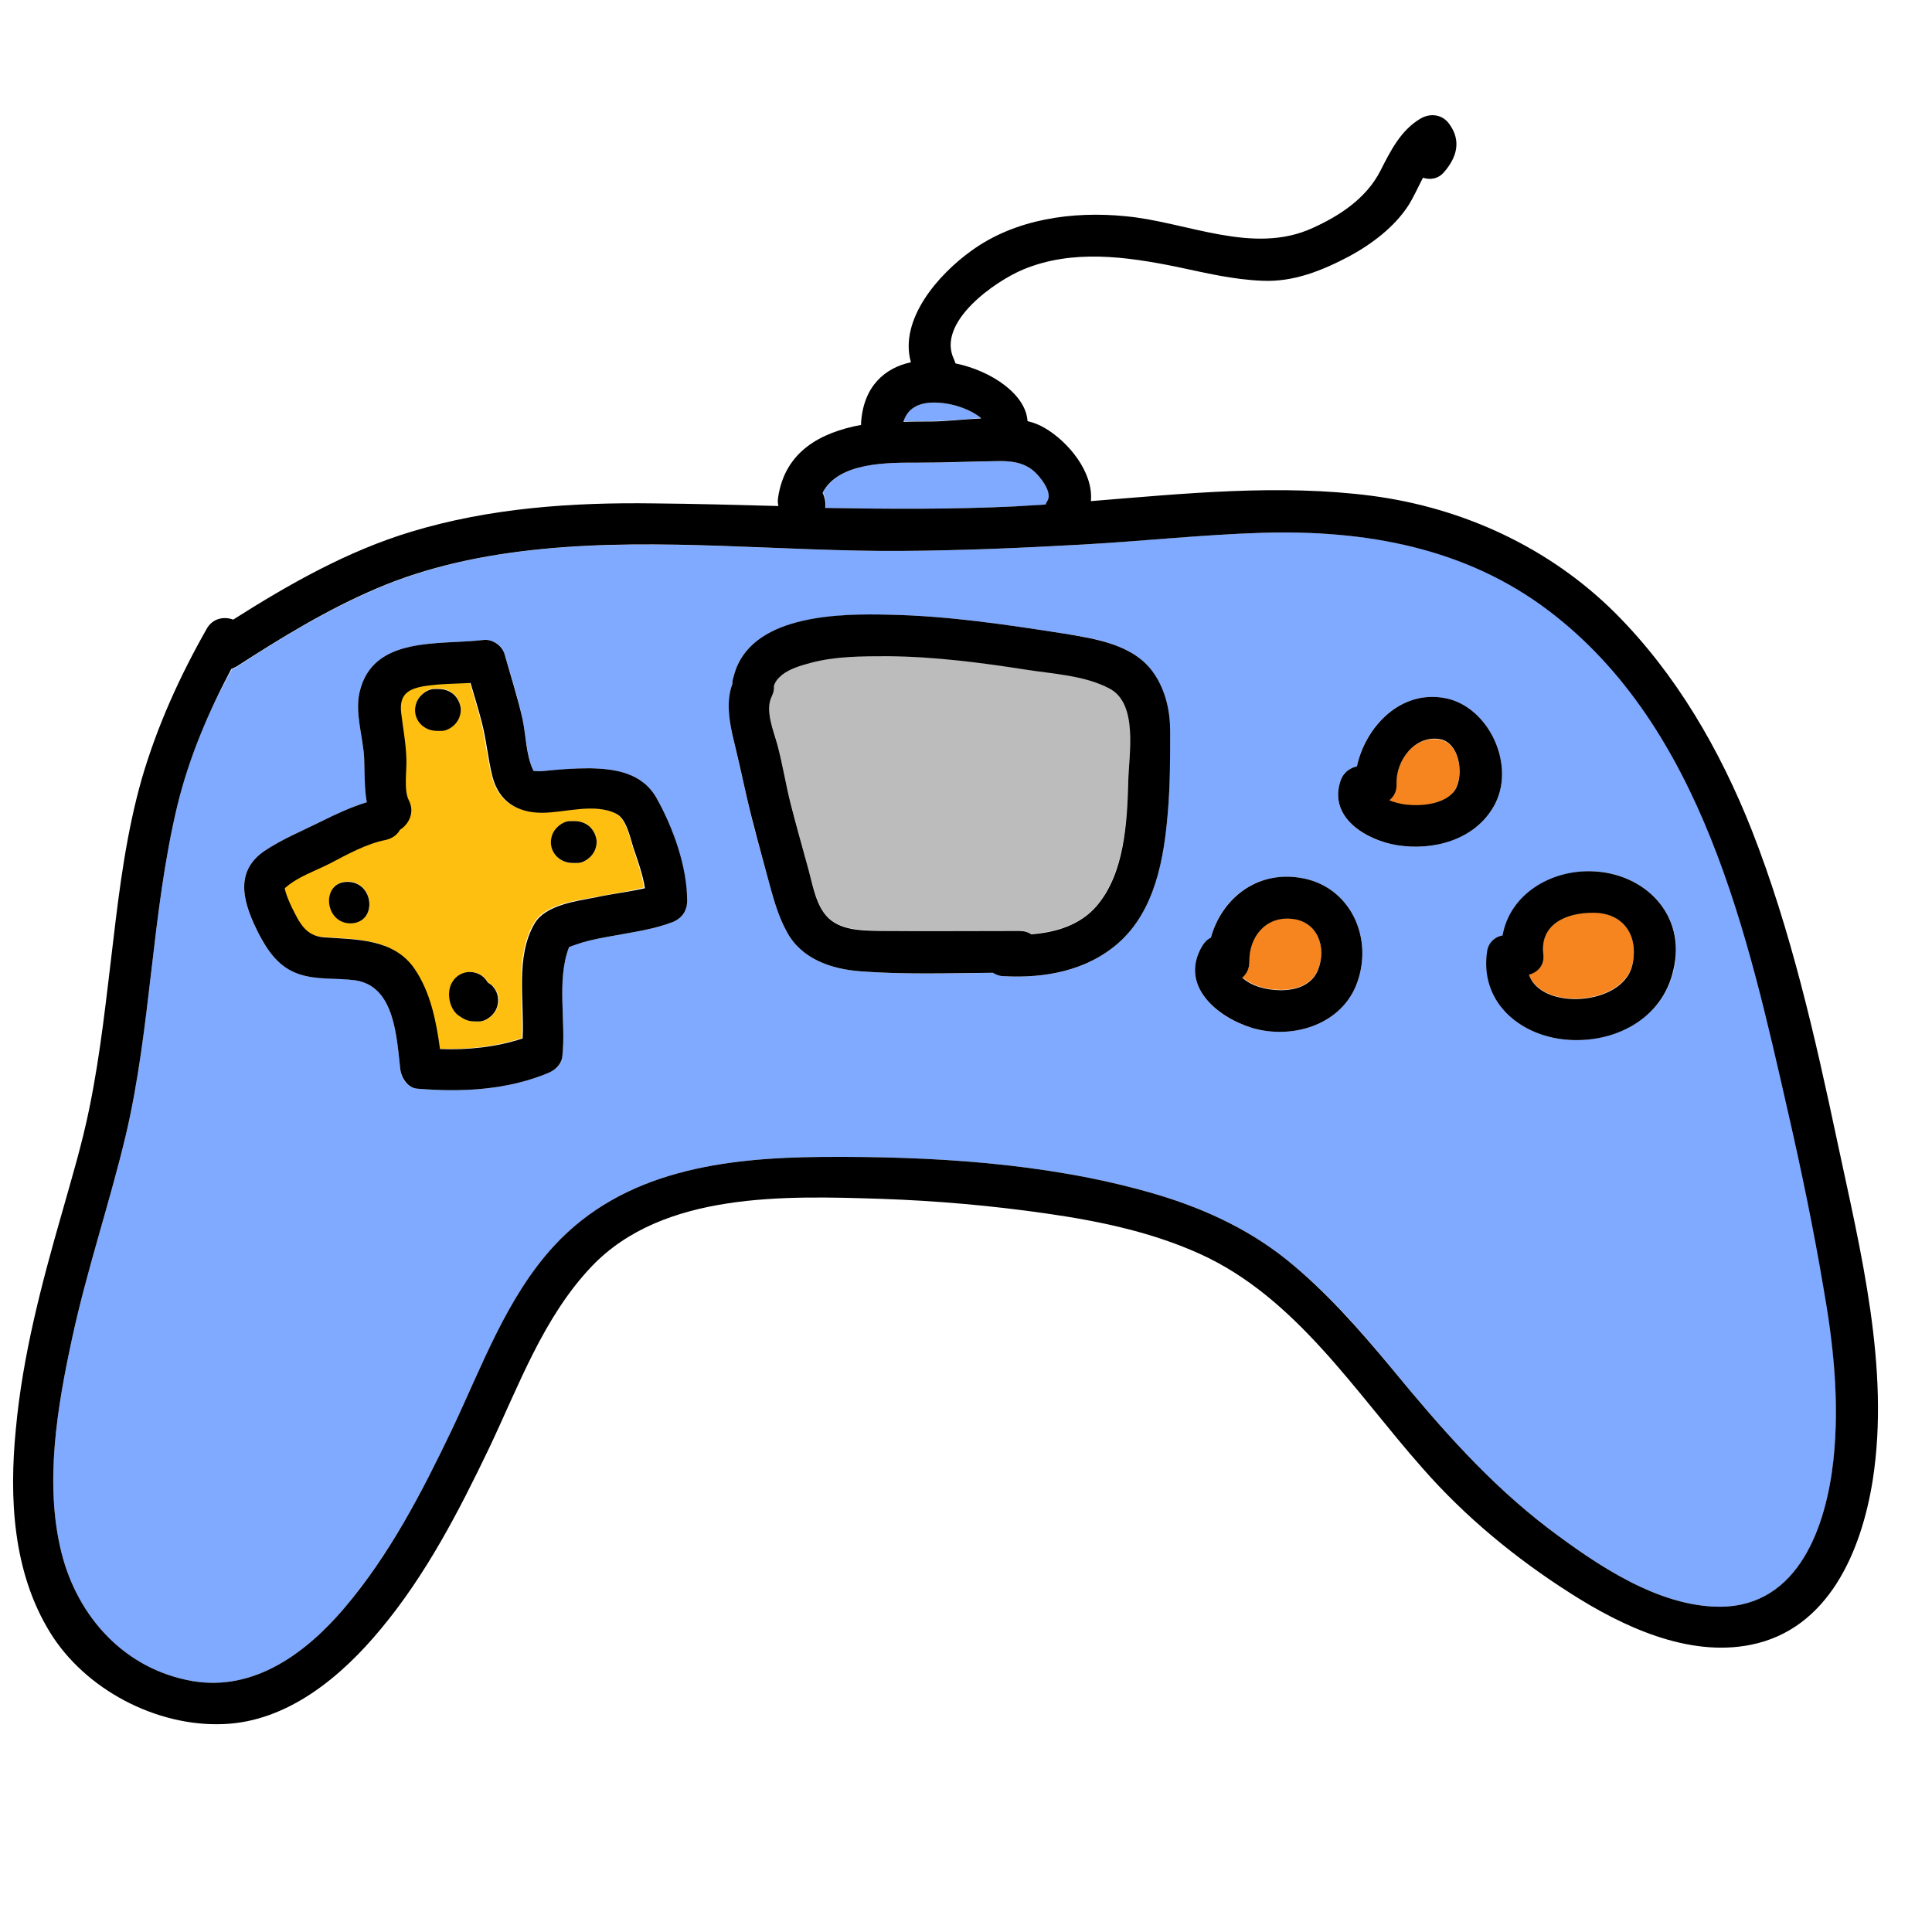 <svg xmlns="http://www.w3.org/2000/svg" x="0px" y="0px" width="25" height="25" viewBox="0 0 172 172" style=" fill:#000000;" class="inline-block mb-1">
                            <g fill="none" fill-rule="nonzero" stroke="none" stroke-width="1" stroke-linecap="butt" stroke-linejoin="miter" stroke-miterlimit="10" stroke-dasharray="" stroke-dashoffset="0" font-family="none" font-weight="none" font-size="none" text-anchor="none" style="mix-blend-mode: normal">
                                <path d="M0,172v-172h172v172z" fill="none"></path>
                                <g>
                                    <path d="M56.438,75.787c-0.302,-0.873 -0.638,-2.855 -1.613,-3.359c-1.915,-0.974 -4.602,-0.101 -6.652,-0.101c-2.184,0 -3.863,-1.008 -4.401,-3.225c-0.403,-1.646 -0.571,-3.326 -0.974,-4.938c-0.302,-1.142 -0.638,-2.251 -0.974,-3.393c-1.344,0.067 -2.688,0.067 -4.031,0.269c-1.545,0.235 -2.352,0.739 -2.15,2.352c0.168,1.411 0.437,2.788 0.47,4.199c0.034,0.941 -0.235,2.755 0.202,3.595c0.571,1.075 0.034,2.15 -0.773,2.654c-0.269,0.437 -0.672,0.773 -1.277,0.907c-1.713,0.336 -3.393,1.31 -4.938,2.083c-1.277,0.672 -2.855,1.176 -3.964,2.15c0,0 -0.067,0.067 -0.067,0.168c0.168,0.537 0.37,1.075 0.605,1.579c0.672,1.377 1.176,2.587 2.855,2.688c2.889,0.202 6.248,0.101 8.096,2.822c1.411,2.083 1.915,4.636 2.251,7.122c2.486,0.101 5.005,-0.168 7.357,-0.941c0.168,-3.359 -0.672,-7.29 1.075,-10.246c0.974,-1.68 3.729,-1.982 5.442,-2.318c1.411,-0.269 2.923,-0.47 4.334,-0.84c-0.134,-1.075 -0.504,-2.15 -0.873,-3.225zM31.242,82.17c-2.385,0 -2.654,-3.695 -0.269,-3.695c2.352,0.034 2.654,3.695 0.269,3.695zM38.969,65.037c-0.504,0 -0.974,-0.101 -1.377,-0.47c-0.37,-0.302 -0.571,-0.773 -0.638,-1.243c-0.034,-0.504 0.134,-0.974 0.47,-1.377c0.302,-0.336 0.773,-0.638 1.243,-0.638h0.336c0.504,0 0.974,0.101 1.377,0.47c0.37,0.302 0.571,0.773 0.638,1.243c0.034,0.504 -0.134,1.008 -0.47,1.377c-0.302,0.336 -0.773,0.638 -1.243,0.638zM43.907,90.3c-0.302,0.336 -0.773,0.638 -1.243,0.638c-0.235,0 -0.504,0 -0.739,-0.034c-0.437,-0.067 -0.739,-0.235 -1.075,-0.504c-0.537,-0.403 -0.84,-1.176 -0.84,-1.848c0,-0.504 0.101,-0.974 0.47,-1.377c0.302,-0.37 0.773,-0.571 1.243,-0.638c0.504,-0.034 1.008,0.134 1.377,0.47c0.134,0.134 0.269,0.302 0.37,0.47c0.101,0.067 0.202,0.134 0.302,0.202c0.37,0.302 0.571,0.773 0.638,1.243c0,0.504 -0.168,1.008 -0.504,1.377zM52.641,76.191c-0.302,0.336 -0.773,0.638 -1.243,0.638h-0.336c-0.504,0 -0.974,-0.101 -1.377,-0.47c-0.37,-0.302 -0.571,-0.773 -0.638,-1.243c-0.034,-0.504 0.134,-0.974 0.47,-1.377c0.302,-0.336 0.773,-0.638 1.243,-0.638h0.336c0.504,0 0.974,0.101 1.377,0.47c0.37,0.302 0.571,0.773 0.638,1.243c0.034,0.504 -0.134,1.008 -0.47,1.377z" fill="#febf10"></path>
                                    <path d="M128.194,65.844c-2.284,-0.403 -3.93,1.881 -3.897,3.964c0.034,0.638 -0.235,1.142 -0.638,1.478c0.403,0.168 0.941,0.302 1.411,0.37c1.377,0.168 3.359,0 4.3,-1.109c1.008,-1.176 0.705,-4.367 -1.176,-4.703z" fill="#f6851f"></path>
                                    <path d="M91.98,41.891c-0.941,-0.773 -2.116,-0.873 -3.292,-0.84c-2.318,0.067 -4.602,0.134 -6.887,0.134c-2.755,0 -7.155,-0.067 -8.533,2.688c0.235,0.403 0.302,0.907 0.235,1.344c5.61,0.101 11.22,0.134 16.864,-0.134c0.907,-0.034 1.848,-0.101 2.755,-0.168c0.034,-0.101 0.101,-0.235 0.168,-0.336c0.437,-0.773 -0.739,-2.217 -1.31,-2.688z" fill="#80aaff"></path>
                                    <path d="M114.991,81.767c-2.318,-0.235 -3.83,1.613 -3.763,3.796c0,0.638 -0.235,1.142 -0.638,1.445c0.571,0.47 1.277,0.806 2.083,0.974c1.68,0.336 3.93,0.168 4.67,-1.68c0.806,-1.982 -0.067,-4.3 -2.352,-4.535z" fill="#f6851f"></path>
                                    <path d="M162.392,114.555c-0.873,-5.173 -1.948,-10.347 -3.124,-15.487c-3.628,-15.789 -7.659,-34.299 -21.298,-44.68c-7.424,-5.644 -16.36,-7.223 -25.531,-6.954c-5.308,0.168 -10.616,0.705 -15.923,1.041c-5.409,0.302 -10.784,0.537 -16.192,0.571c-10.649,0.067 -21.399,-1.176 -32.015,-0.168c-5.073,0.504 -10.045,1.512 -14.748,3.527c-4.401,1.881 -8.466,4.334 -12.463,6.954c-0.134,0.101 -0.302,0.168 -0.437,0.202c-2.15,3.863 -3.863,7.861 -4.871,12.161c-2.318,9.675 -2.318,19.72 -4.602,29.395c-1.445,6.047 -3.46,11.959 -4.77,18.04c-1.31,6.114 -2.486,12.9 -0.941,19.081c1.445,5.745 5.61,10.38 11.657,11.422c5.509,0.941 10.145,-2.52 13.538,-6.517c3.998,-4.737 6.887,-10.28 9.541,-15.823c2.654,-5.577 4.871,-11.758 9.104,-16.394c6.181,-6.719 15.184,-7.861 23.885,-7.928c9.574,-0.067 19.753,0.504 29.025,3.124c4.434,1.243 8.634,3.091 12.262,5.98c3.595,2.855 6.618,6.316 9.507,9.843c4.266,5.14 8.499,10.078 13.874,14.143c4.233,3.191 9.776,6.987 15.319,6.954c6.987,-0.067 9.406,-7.189 10.045,-13.135c0.537,-5.106 0,-10.28 -0.84,-15.352zM59.931,82.07c-1.68,0.672 -3.561,0.907 -5.341,1.243c-0.941,0.168 -1.881,0.336 -2.788,0.605c-0.403,0.101 -0.773,0.235 -1.142,0.403c-1.142,2.99 -0.235,6.685 -0.605,9.809c-0.067,0.672 -0.638,1.142 -1.209,1.377c-3.662,1.545 -7.794,1.747 -11.724,1.411c-0.84,-0.067 -1.411,-0.907 -1.478,-1.68c-0.336,-2.855 -0.47,-7.424 -3.998,-7.962c-1.68,-0.269 -3.427,0 -5.073,-0.571c-1.713,-0.605 -2.721,-1.982 -3.527,-3.561c-1.31,-2.553 -2.352,-5.442 0.504,-7.391c1.545,-1.041 3.359,-1.78 5.039,-2.62c1.344,-0.672 2.654,-1.277 4.065,-1.713c-0.235,-1.277 -0.134,-2.654 -0.235,-3.964c-0.101,-1.881 -0.84,-3.964 -0.403,-5.845c1.209,-5.039 7.088,-4.166 11.019,-4.636c0.773,-0.101 1.68,0.47 1.881,1.243c0.571,1.948 1.209,3.863 1.613,5.845c0.302,1.411 0.336,3.091 0.907,4.434c0.034,0.034 0.034,0.101 0.067,0.134c0.302,0.034 0.638,0.034 0.974,0c1.31,-0.101 2.62,-0.235 3.964,-0.235c2.352,0.034 4.737,0.403 6.013,2.654c1.478,2.62 2.688,6.114 2.688,9.137c0.034,0.873 -0.403,1.579 -1.209,1.881zM103.973,72.26c-0.336,4.132 -1.142,8.768 -4.401,11.691c-2.788,2.486 -6.584,3.158 -10.213,2.956c-0.37,-0.034 -0.705,-0.134 -0.974,-0.302c-3.93,0.067 -7.895,0.168 -11.825,-0.134c-2.587,-0.202 -5.173,-1.075 -6.484,-3.46c-0.873,-1.579 -1.277,-3.225 -1.747,-4.938c-0.638,-2.352 -1.344,-4.703 -1.848,-7.122c-0.403,-1.848 -0.873,-3.695 -1.277,-5.543c-0.336,-1.512 -0.537,-3.057 0,-4.535c0,-0.101 0.034,-0.235 0.034,-0.37c0.067,-0.302 0.168,-0.605 0.269,-0.907c1.814,-4.905 9.373,-4.938 13.605,-4.871c5.241,0.101 10.414,0.873 15.588,1.68c2.855,0.437 6.316,0.974 8.062,3.595c1.008,1.512 1.411,3.292 1.411,5.073c0,2.385 0,4.804 -0.202,7.189zM120.736,87.713c-1.445,3.595 -5.778,4.838 -9.272,3.796c-3.091,-0.907 -6.517,-3.763 -4.434,-7.29c0.202,-0.336 0.47,-0.571 0.773,-0.739c0.907,-3.427 3.964,-5.946 7.895,-5.341c4.535,0.672 6.685,5.442 5.039,9.574zM124.398,75.25c-2.721,-0.403 -6.114,-2.419 -5.073,-5.677c0.235,-0.773 0.84,-1.209 1.478,-1.344c0.739,-3.561 3.897,-6.82 7.827,-6.08c3.964,0.739 6.416,6.114 4.334,9.675c-1.713,2.923 -5.341,3.93 -8.566,3.427zM149.022,86.302c-1.008,4.434 -5.341,6.618 -9.641,6.248c-4.166,-0.37 -7.659,-3.427 -6.954,-7.861c0.134,-0.873 0.705,-1.31 1.377,-1.411c0.605,-3.595 4.233,-5.812 7.995,-5.711c4.67,0.168 8.331,3.897 7.223,8.734z" fill="#80aaff"></path>
                                    <path d="M98.732,61.241c-2.184,-1.142 -4.938,-1.277 -7.323,-1.646c-4.098,-0.638 -8.23,-1.176 -12.363,-1.209c-2.284,0 -4.703,0 -6.92,0.605c-0.873,0.235 -1.747,0.504 -2.486,1.041c-0.403,0.302 -0.638,0.638 -0.739,1.008c0.034,0.302 -0.034,0.605 -0.202,0.941c-0.605,1.209 0.168,3.057 0.504,4.266c0.47,1.713 0.739,3.494 1.176,5.241c0.504,1.982 1.075,3.964 1.613,5.946c0.336,1.243 0.571,2.654 1.31,3.729c1.109,1.646 3.225,1.646 5.039,1.68c4.132,0.067 8.264,0 12.396,0c0.437,0 0.773,0.134 1.075,0.302c2.217,-0.168 4.401,-0.84 5.845,-2.553c2.419,-2.889 2.688,-7.424 2.788,-11.019c0.034,-2.318 0.941,-6.954 -1.713,-8.331z" fill="#bcbcbc"></path>
                                    <path d="M87.176,37.087c-0.773,-0.571 -1.814,-0.974 -2.822,-1.142c-1.814,-0.302 -3.427,-0.034 -3.93,1.579c0.84,-0.034 1.646,-0.034 2.419,-0.034c1.344,0 2.923,-0.168 4.502,-0.269c-0.034,-0.034 -0.101,-0.101 -0.168,-0.134z" fill="#80aaff"></path>
                                    <path d="M141.766,81.23c-2.284,0 -4.67,1.008 -4.367,3.662c0.134,1.041 -0.504,1.646 -1.277,1.848c1.075,3.225 8.365,2.788 9.205,-0.873c0.571,-2.553 -0.773,-4.636 -3.561,-4.636z" fill="#f6851f"></path>
                                    <path d="M163.568,101.621c-1.982,-9.339 -4.132,-18.846 -7.626,-27.748c-2.822,-7.122 -6.719,-13.874 -12.161,-19.316c-5.845,-5.812 -13.505,-9.339 -21.634,-10.414c-8.264,-1.075 -16.696,-0.202 -25.027,0.47c0.235,-2.587 -2.016,-5.274 -4.065,-6.484c-0.504,-0.302 -1.008,-0.504 -1.579,-0.638c-0.134,-2.352 -3.158,-4.468 -6.416,-5.14c-0.034,-0.101 -0.067,-0.235 -0.134,-0.37c-1.579,-3.292 3.662,-6.954 6.181,-7.995c4.367,-1.814 9.171,-1.142 13.639,-0.235c2.553,0.537 5.005,1.142 7.626,1.243c2.788,0.134 5.341,-0.907 7.76,-2.184c1.982,-1.075 3.998,-2.587 5.241,-4.502c0.47,-0.739 0.873,-1.646 1.31,-2.486c0.605,0.202 1.344,0.134 1.881,-0.504c1.142,-1.31 1.545,-2.788 0.47,-4.266c-0.605,-0.873 -1.68,-1.008 -2.553,-0.504c-1.78,1.041 -2.688,2.889 -3.595,4.67c-1.243,2.419 -3.561,3.964 -6.013,5.073c-5.308,2.452 -11.22,-0.537 -16.663,-1.041c-4.703,-0.47 -9.809,0.235 -13.706,3.057c-2.923,2.083 -6.484,6.114 -5.409,9.944c-2.318,0.504 -4.199,2.116 -4.434,5.341c0,0.067 0,0.168 0,0.235c-3.595,0.672 -6.786,2.352 -7.391,6.484c-0.034,0.269 -0.034,0.504 0.034,0.739c-3.695,-0.101 -7.391,-0.202 -11.086,-0.235c-7.29,-0.101 -14.613,0.403 -21.601,2.52c-5.677,1.713 -10.884,4.67 -15.856,7.827c-0.806,-0.302 -1.814,-0.134 -2.352,0.806c-2.419,4.266 -4.401,8.634 -5.778,13.337c-1.344,4.703 -1.982,9.608 -2.553,14.479c-0.605,4.972 -1.109,9.944 -2.116,14.848c-0.638,3.158 -1.579,6.282 -2.452,9.373c-1.814,6.316 -3.494,12.665 -4.098,19.216c-0.605,6.148 -0.269,12.698 3.023,18.073c3.124,5.106 9.473,8.432 15.42,8.197c5.778,-0.202 10.582,-4.266 14.076,-8.499c3.998,-4.804 6.92,-10.448 9.608,-16.058c2.654,-5.577 4.838,-11.691 9.171,-16.226c6.349,-6.618 17.234,-6.248 25.699,-5.98c4.938,0.168 9.877,0.605 14.781,1.31c4.67,0.672 9.339,1.646 13.639,3.595c8.533,3.863 13.807,12.295 19.82,19.081c3.796,4.334 8.331,8.062 13.202,11.153c4.569,2.923 10.414,5.677 15.991,4.569c6.954,-1.377 9.877,-8.331 10.884,-14.68c1.545,-9.944 -1.075,-20.358 -3.158,-30.134zM84.354,35.945c0.974,0.168 2.049,0.571 2.822,1.142c0.067,0.034 0.134,0.101 0.168,0.168c-1.579,0.067 -3.158,0.269 -4.502,0.269c-0.773,0 -1.579,0 -2.419,0.034c0.504,-1.646 2.116,-1.915 3.93,-1.613zM81.801,41.186c2.318,0 4.602,-0.101 6.887,-0.134c1.176,-0.034 2.352,0.067 3.292,0.84c0.571,0.47 1.747,1.915 1.277,2.688c-0.067,0.101 -0.134,0.235 -0.168,0.336c-0.907,0.067 -1.848,0.101 -2.755,0.168c-5.644,0.269 -11.254,0.235 -16.864,0.134c0.067,-0.437 -0.034,-0.941 -0.235,-1.344c1.411,-2.755 5.812,-2.688 8.566,-2.688zM163.232,129.907c-0.638,5.912 -3.057,13.068 -10.045,13.135c-5.543,0.034 -11.086,-3.763 -15.319,-6.954c-5.341,-4.065 -9.608,-8.97 -13.874,-14.143c-2.923,-3.527 -5.946,-6.987 -9.507,-9.843c-3.628,-2.889 -7.827,-4.737 -12.262,-5.98c-9.272,-2.62 -19.451,-3.191 -29.025,-3.124c-8.701,0.067 -17.704,1.209 -23.885,7.928c-4.233,4.602 -6.45,10.817 -9.104,16.394c-2.654,5.543 -5.543,11.12 -9.541,15.823c-3.393,3.998 -8.029,7.458 -13.538,6.517c-6.013,-1.041 -10.213,-5.677 -11.657,-11.422c-1.545,-6.181 -0.37,-13.001 0.941,-19.081c1.31,-6.08 3.326,-11.993 4.77,-18.04c2.284,-9.675 2.284,-19.72 4.602,-29.395c1.041,-4.3 2.755,-8.298 4.804,-12.161c0.134,-0.067 0.302,-0.134 0.437,-0.202c3.998,-2.587 8.062,-5.073 12.463,-6.954c4.703,-2.016 9.675,-3.023 14.748,-3.527c10.616,-1.041 21.366,0.235 32.015,0.168c5.409,-0.034 10.817,-0.269 16.192,-0.571c5.308,-0.302 10.582,-0.873 15.923,-1.041c9.171,-0.269 18.107,1.31 25.531,6.954c13.673,10.38 17.704,28.891 21.298,44.68c1.176,5.14 2.251,10.313 3.124,15.487c0.907,5.073 1.445,10.246 0.907,15.352z" fill="#000000"></path>
                                    <path d="M58.453,71.051c-1.277,-2.251 -3.662,-2.62 -6.013,-2.654c-1.344,0 -2.62,0.101 -3.964,0.235c-0.336,0.034 -0.672,0.034 -0.974,0c-0.034,-0.034 -0.034,-0.067 -0.067,-0.134c-0.605,-1.344 -0.605,-2.99 -0.907,-4.434c-0.437,-1.982 -1.075,-3.93 -1.613,-5.845c-0.235,-0.773 -1.109,-1.344 -1.881,-1.243c-3.93,0.47 -9.843,-0.403 -11.019,4.636c-0.437,1.881 0.302,3.964 0.403,5.845c0.067,1.31 0,2.654 0.235,3.964c-1.411,0.437 -2.721,1.041 -4.065,1.713c-1.68,0.84 -3.494,1.579 -5.039,2.62c-2.855,1.948 -1.78,4.871 -0.504,7.391c0.806,1.545 1.78,2.956 3.527,3.561c1.646,0.571 3.393,0.336 5.073,0.571c3.527,0.537 3.662,5.106 3.998,7.962c0.101,0.739 0.672,1.613 1.478,1.68c3.93,0.336 8.062,0.134 11.724,-1.411c0.571,-0.235 1.109,-0.739 1.209,-1.377c0.37,-3.124 -0.537,-6.82 0.605,-9.809c0.37,-0.168 0.773,-0.269 1.142,-0.403c0.907,-0.269 1.848,-0.437 2.788,-0.605c1.78,-0.336 3.628,-0.571 5.341,-1.243c0.806,-0.336 1.243,-1.008 1.243,-1.881c0,-3.023 -1.243,-6.517 -2.721,-9.137zM53.045,79.886c-1.713,0.336 -4.468,0.672 -5.442,2.318c-1.747,2.956 -0.907,6.887 -1.075,10.246c-2.352,0.773 -4.871,1.041 -7.357,0.941c-0.336,-2.486 -0.84,-5.039 -2.251,-7.122c-1.848,-2.721 -5.207,-2.62 -8.096,-2.822c-1.646,-0.134 -2.184,-1.344 -2.855,-2.688c-0.235,-0.504 -0.47,-1.041 -0.605,-1.579c-0.034,-0.101 0.034,-0.168 0.067,-0.168c1.109,-0.974 2.654,-1.478 3.964,-2.15c1.545,-0.806 3.225,-1.747 4.938,-2.083c0.605,-0.134 1.041,-0.47 1.277,-0.907c0.806,-0.504 1.344,-1.579 0.773,-2.654c-0.437,-0.84 -0.168,-2.654 -0.202,-3.595c-0.034,-1.411 -0.302,-2.788 -0.47,-4.199c-0.168,-1.613 0.638,-2.116 2.15,-2.352c1.344,-0.202 2.688,-0.202 4.031,-0.269c0.336,1.142 0.672,2.251 0.974,3.393c0.437,1.646 0.571,3.326 0.974,4.938c0.571,2.217 2.217,3.225 4.401,3.225c2.049,0 4.703,-0.907 6.652,0.101c0.974,0.504 1.277,2.486 1.613,3.359c0.37,1.075 0.739,2.15 0.907,3.259c-1.478,0.336 -2.956,0.504 -4.367,0.806z" fill="#000000"></path>
                                    <path d="M40.38,61.812c-0.403,-0.336 -0.84,-0.47 -1.377,-0.47h-0.336c-0.47,0 -0.941,0.302 -1.243,0.638c-0.336,0.37 -0.504,0.873 -0.47,1.377c0.034,0.47 0.269,0.941 0.638,1.243c0.403,0.336 0.84,0.47 1.377,0.47h0.336c0.47,0 0.941,-0.302 1.243,-0.638c0.336,-0.37 0.504,-0.873 0.47,-1.377c-0.067,-0.47 -0.269,-0.907 -0.638,-1.243zM52.473,73.57c-0.403,-0.336 -0.84,-0.47 -1.377,-0.47h-0.336c-0.47,0 -0.941,0.302 -1.243,0.638c-0.336,0.37 -0.504,0.873 -0.47,1.377c0.034,0.47 0.269,0.941 0.638,1.243c0.403,0.336 0.84,0.47 1.377,0.47h0.336c0.47,0 0.941,-0.302 1.243,-0.638c0.336,-0.37 0.504,-0.873 0.47,-1.377c-0.067,-0.47 -0.269,-0.907 -0.638,-1.243zM43.739,87.68c-0.101,-0.067 -0.202,-0.134 -0.302,-0.202c-0.101,-0.168 -0.235,-0.336 -0.37,-0.47c-0.37,-0.336 -0.873,-0.504 -1.377,-0.47c-0.47,0.034 -0.941,0.269 -1.243,0.638c-0.336,0.403 -0.47,0.84 -0.47,1.377c0,0.638 0.269,1.445 0.84,1.848c0.336,0.235 0.638,0.437 1.075,0.504c0.235,0.034 0.504,0.034 0.739,0.034c0.47,0 0.941,-0.302 1.243,-0.638c0.336,-0.37 0.504,-0.873 0.47,-1.377c-0.034,-0.47 -0.235,-0.907 -0.605,-1.243zM30.94,78.509c-2.385,0 -2.083,3.695 0.269,3.695c2.419,-0.034 2.116,-3.695 -0.269,-3.695zM128.63,62.148c-3.93,-0.739 -7.055,2.52 -7.827,6.08c-0.638,0.134 -1.243,0.571 -1.478,1.344c-1.041,3.259 2.352,5.241 5.073,5.677c3.225,0.504 6.853,-0.47 8.566,-3.427c2.083,-3.561 -0.37,-8.936 -4.334,-9.675zM129.403,70.513c-0.941,1.109 -2.923,1.277 -4.3,1.109c-0.47,-0.067 -1.008,-0.202 -1.411,-0.37c0.403,-0.336 0.672,-0.806 0.638,-1.478c-0.067,-2.049 1.613,-4.367 3.897,-3.964c1.848,0.37 2.15,3.561 1.176,4.703zM115.697,78.139c-3.897,-0.605 -6.954,1.915 -7.895,5.341c-0.302,0.134 -0.571,0.403 -0.773,0.739c-2.083,3.527 1.344,6.349 4.434,7.29c3.494,1.041 7.827,-0.202 9.272,-3.796c1.646,-4.132 -0.504,-8.902 -5.039,-9.574zM117.343,86.336c-0.739,1.848 -2.99,2.016 -4.67,1.68c-0.806,-0.168 -1.512,-0.47 -2.083,-0.974c0.403,-0.336 0.638,-0.806 0.638,-1.445c-0.034,-2.184 1.445,-4.031 3.763,-3.796c2.284,0.202 3.158,2.52 2.352,4.535zM141.766,77.568c-3.763,-0.134 -7.357,2.083 -7.995,5.711c-0.638,0.101 -1.243,0.571 -1.377,1.411c-0.672,4.434 2.788,7.458 6.954,7.861c4.3,0.403 8.667,-1.78 9.641,-6.248c1.142,-4.838 -2.52,-8.566 -7.223,-8.734zM145.327,85.899c-0.806,3.662 -8.13,4.098 -9.205,0.873c0.773,-0.202 1.411,-0.84 1.277,-1.848c-0.302,-2.654 2.049,-3.662 4.367,-3.662c2.788,-0.034 4.132,2.049 3.561,4.636zM102.763,59.998c-1.747,-2.62 -5.207,-3.124 -8.062,-3.595c-5.173,-0.806 -10.347,-1.579 -15.588,-1.68c-4.233,-0.101 -11.791,-0.034 -13.605,4.871c-0.101,0.302 -0.202,0.605 -0.269,0.907c-0.034,0.134 -0.034,0.235 -0.034,0.37c-0.537,1.445 -0.336,3.023 0,4.535c0.437,1.848 0.873,3.695 1.277,5.543c0.537,2.385 1.209,4.737 1.848,7.122c0.47,1.713 0.873,3.359 1.747,4.938c1.31,2.385 3.93,3.259 6.484,3.46c3.897,0.302 7.895,0.168 11.825,0.134c0.269,0.168 0.605,0.302 0.974,0.302c3.628,0.202 7.391,-0.47 10.213,-2.956c3.259,-2.889 4.065,-7.525 4.401,-11.691c0.202,-2.385 0.202,-4.77 0.202,-7.155c0,-1.814 -0.403,-3.595 -1.411,-5.106zM100.445,69.606c-0.101,3.628 -0.336,8.13 -2.788,11.019c-1.445,1.713 -3.628,2.385 -5.845,2.553c-0.302,-0.202 -0.638,-0.302 -1.075,-0.302c-4.132,0 -8.264,0.034 -12.396,0c-1.814,-0.034 -3.93,-0.034 -5.039,-1.68c-0.739,-1.075 -0.974,-2.486 -1.31,-3.729c-0.537,-1.982 -1.109,-3.964 -1.613,-5.946c-0.437,-1.747 -0.705,-3.494 -1.176,-5.241c-0.336,-1.209 -1.109,-3.057 -0.504,-4.266c0.168,-0.336 0.235,-0.672 0.202,-0.941c0.101,-0.37 0.336,-0.672 0.739,-1.008c0.705,-0.537 1.613,-0.806 2.486,-1.041c2.217,-0.605 4.636,-0.605 6.92,-0.605c4.132,0.034 8.298,0.571 12.363,1.209c2.385,0.37 5.14,0.504 7.323,1.646c2.654,1.344 1.747,5.98 1.713,8.331z" fill="#000000"></path>
                                </g>
                            </g>
                        </svg>
